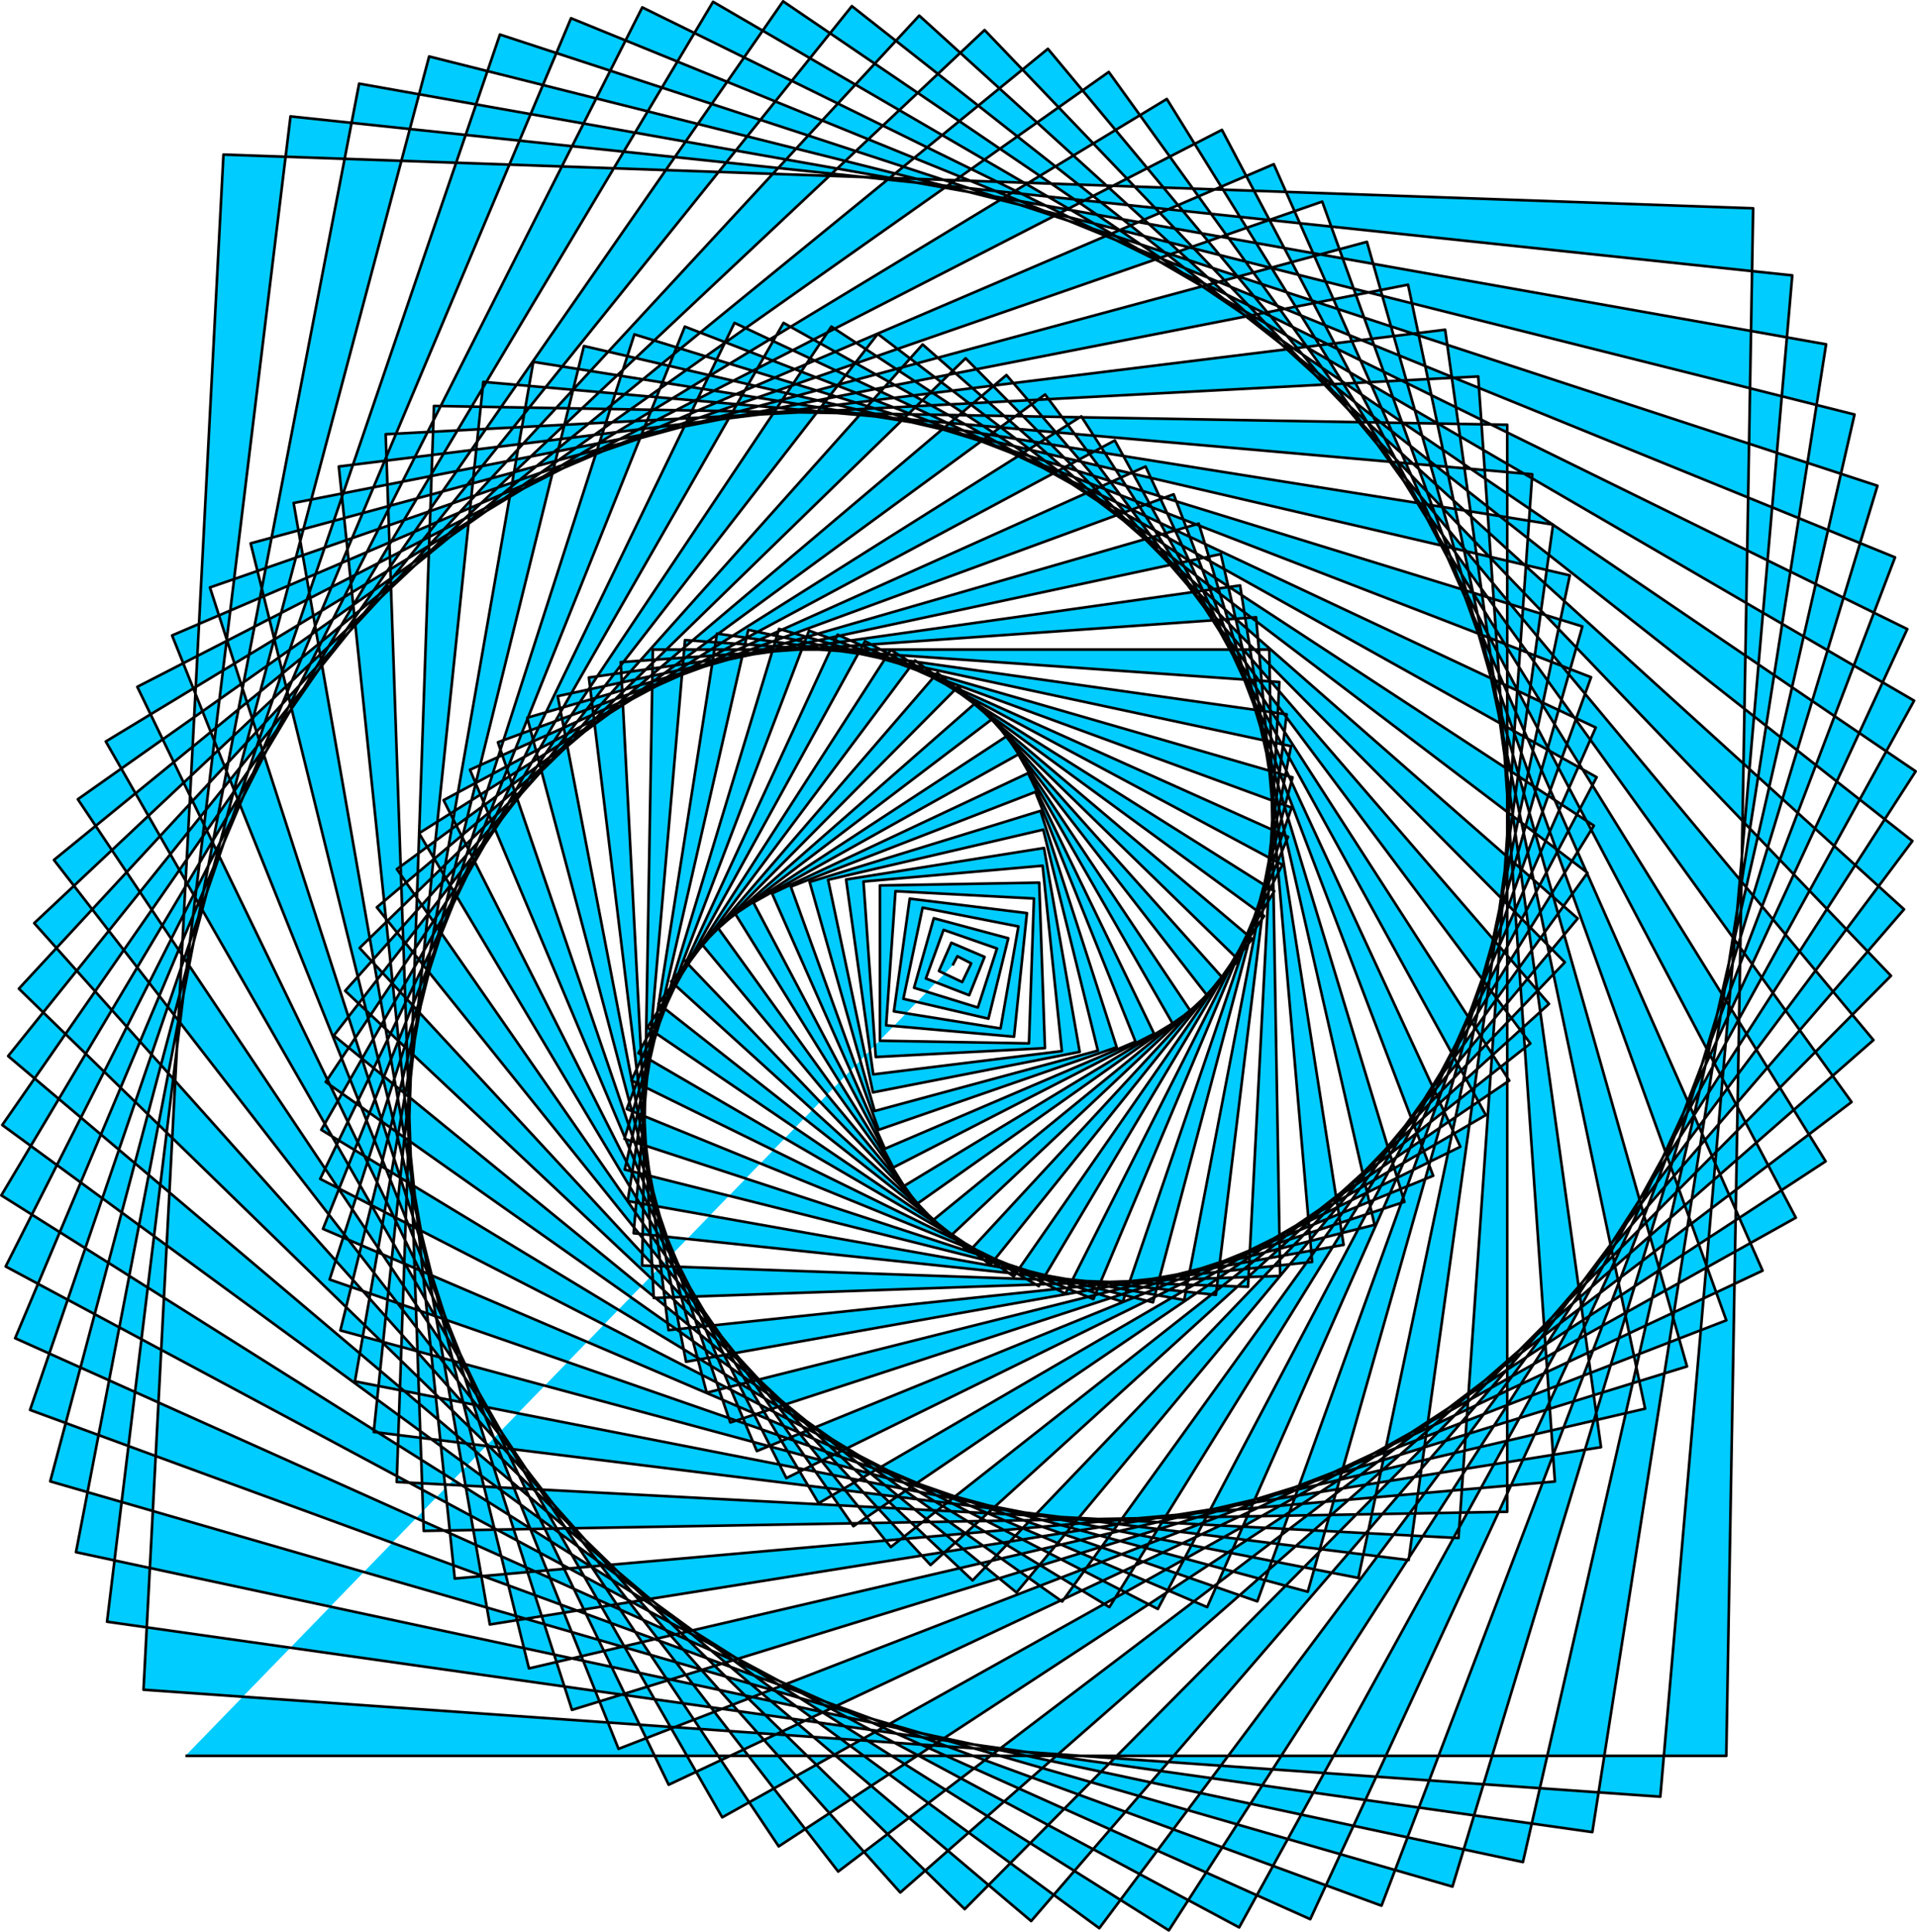 <?xml version="1.0" encoding="UTF-8" standalone="no"?>
<svg
   xmlns:dc="http://purl.org/dc/elements/1.1/"
   xmlns:cc="http://creativecommons.org/ns#"
   xmlns:rdf="http://www.w3.org/1999/02/22-rdf-syntax-ns#"
   xmlns:svg="http://www.w3.org/2000/svg"
   xmlns="http://www.w3.org/2000/svg"
   xmlns:sodipodi="http://sodipodi.sourceforge.net/DTD/sodipodi-0.dtd"
   xmlns:inkscape="http://www.inkscape.org/namespaces/inkscape"
   version="1.0"
   width="130.687mm"
   height="131.66mm"
   id="svg4136"
   inkscape:version="0.91 r13725"
   viewBox="0 0 130.687 131.66"
   sodipodi:docname="spiral.svg">
  <sodipodi:namedview
     pagecolor="#ffffff"
     bordercolor="#666666"
     borderopacity="1"
     objecttolerance="10"
     gridtolerance="10"
     guidetolerance="10"
     inkscape:pageopacity="0"
     inkscape:pageshadow="2"
     inkscape:window-width="1259"
     inkscape:window-height="745"
     id="namedview4152"
     inkscape:document-units="mm"
     showgrid="false"
     fit-margin-top="0"
     fit-margin-left="0"
     fit-margin-right="0"
     fit-margin-bottom="0"
     inkscape:zoom="0.47062937"
     inkscape:cx="169.84731"
     inkscape:cy="187.41351"
     inkscape:window-x="2326"
     inkscape:window-y="286"
     inkscape:window-maximized="0"
     inkscape:current-layer="svg4136" />
  <defs
     id="defs4138">
    <clipPath
       clipPathUnits="userSpaceOnUse"
       id="clipEmfPath1">
      <path
         d="m 0.45,0.45 1151.19,0 0,900.853 -1151.19,0 z"
         id="path4141"
         inkscape:connector-curvature="0" />
    </clipPath>
    <pattern
       id="EMFhbasepattern"
       patternUnits="userSpaceOnUse"
       width="6"
       height="6"
       x="0"
       y="0" />
  </defs>
  <path
     style="fill:none;stroke:#868686;stroke-width:0.937px;stroke-linecap:butt;stroke-linejoin:round;stroke-miterlimit:4;stroke-dasharray:none;stroke-opacity:1"
     clip-path="url(#clipEmfPath1)"
     d="m 0.825,0.825 1150.295,0 0,899.953 -1150.295,0 z"
     id="path4146"
     inkscape:connector-curvature="0"
     transform="matrix(0.282,0,0,0.282,-149.276,-8.101)" />
  <path
     style="fill:#00ccff;fill-opacity:1;fill-rule:evenodd;stroke:none"
     d="m 12.641,119.675 105.045,0 L 119.517,14.197 15.234,10.535 9.784,115.167 113.188,122.459 122.184,18.769 19.805,7.932 7.297,110.532 108.553,124.872 124.49,23.467 24.483,5.699 5.18,105.791 103.822,126.914 126.427,28.251 29.256,3.847 3.423,100.965 99.018,128.586 127.993,33.108 34.082,2.355 2.048,96.097 94.181,129.888 129.189,37.987 38.929,1.243 1.032,91.208 89.324,130.808 130.025,42.876 43.786,0.503 0.386,86.319 84.477,131.369 130.491,47.755 48.612,0.122 0.09,81.472 79.683,131.57 130.597,52.57 53.385,0.09 0.153,76.678 74.942,131.422 130.374,57.322 58.073,0.418 0.555,71.979 70.296,130.935 129.803,61.978 62.666,1.064 1.286,67.386 65.766,130.121 128.914,66.507 67.121,2.048 2.333,62.92 61.375,128.988 127.718,70.889 71.439,3.328 3.677,58.613 57.142,127.56 126.226,75.111 75.588,4.905 5.307,54.475 53.088,125.845 124.459,79.154 79.545,6.747 7.212,50.538 49.236,123.866 122.427,82.995 83.302,8.852 9.36,46.813 45.585,121.644 120.162,86.604 86.837,11.191 11.731,43.31 42.167,119.199 117.686,89.991 90.139,13.742 14.313,40.04 38.992,116.543 115.008,93.134 93.187,16.483 17.086,37.034 36.061,113.717 112.151,96.012 95.991,19.404 20.017,34.283 33.394,110.722 109.145,98.637 98.52,22.473 23.097,31.796 l 7.905,75.794 75,-6.614 -5.228,-75.317 -74.482,3.937 2.593,74.746 73.868,-1.302 0,-74.09 -73.169,-1.281 -2.54,73.339 72.386,3.82 5.027,-72.503 L 32.949,26.028 25.478,97.6 96.033,106.33 105.875,35.754 36.357,24.663 24.197,94.15 92.604,107.548 107.018,39.215 39.807,23.584 23.203,90.679 89.154,108.489 107.875,42.696 43.247,22.79 22.472,87.207 85.715,109.146 108.468,46.157 46.686,22.261 22.017,83.757 82.297,109.537 108.786,49.586 50.072,22.007 21.827,80.35 78.932,109.664 108.849,52.972 53.416,22.007 21.901,77.006 75.63,109.537 108.659,56.274 56.676,22.261 22.208,73.746 72.412,109.156 108.225,59.491 59.84,22.758 22.758,70.582 69.301,108.542 107.558,62.602 62.898,23.478 23.531,67.534 66.306,107.717 106.68,65.587 65.83,24.42 24.515,64.613 63.438,106.669 105.6,68.423 68.613,25.563 25.689,61.841 60.729,105.442 104.33,71.121 71.248,26.886 27.055,59.237 58.179,104.023 102.891,73.651 73.714,28.378 28.568,56.792 55.808,102.457 101.293,76 76,30.018 30.24,54.538 53.607,100.743 99.557,78.159 78.096,31.796 32.039,52.464 51.596,98.901 97.706,80.138 80.011,33.69 33.944,50.591 49.786,96.954 95.747,81.916 81.725,35.69 35.944,48.919 48.178,94.922 93.705,83.482 83.228,37.765 38.019,47.448 46.77,92.816 91.599,84.847 84.54,39.902 40.146,46.178 45.575,90.657 89.451,86.012 85.63,42.072 42.315,45.13 44.569,88.467 87.271,86.964 86.53,44.273 l -42.024,0 -0.73,41.982 41.305,1.45 2.138,-41.22 -40.521,-2.857 -3.503,40.426 39.696,4.201 L 87.715,48.686 48.877,43.183 42.791,81.863 80.731,88.604 88.011,50.856 51.014,42.929 42.59,79.715 78.604,88.763 88.117,52.983 53.11,42.866 42.569,77.619 76.54,88.731 88.054,55.046 55.152,42.982 42.728,75.588 74.54,88.541 87.811,57.036 57.099,43.257 43.045,73.64 72.635,88.171 87.419,58.941 58.973,43.702 43.522,71.778 70.815,87.663 86.869,60.74 60.729,44.294 44.135,70.032 69.111,86.996 86.181,62.433 62.38,45.014 44.887,68.402 67.513,86.213 85.366,63.999 63.904,45.861 45.755,66.899 66.052,85.313 84.445,65.439 65.301,46.813 46.728,65.523 64.73,84.308 83.429,66.74 66.56,47.861 47.797,64.296 63.544,83.218 82.329,67.894 67.661,48.993 48.929,63.216 62.518,82.054 81.154,68.899 68.624,50.178 50.125,62.285 61.629,80.837 79.937,69.756 69.428,51.416 51.364,61.512 60.898,79.577 78.678,70.455 70.084,52.697 52.633,60.899 60.327,78.297 77.408,70.994 70.582,53.978 53.914,60.433 59.904,77.006 76.127,71.375 70.931,55.268 55.194,60.115 l 4.434,15.61 15.218,-4.117 -3.725,-15.059 -14.668,3.418 3.058,14.488 14.096,-2.762 -2.434,-13.895 -13.493,2.148 1.852,13.282 12.858,-1.587 -1.312,-12.636 -12.212,1.079 0.836,11.959 11.535,-0.603 -0.392,-11.281 -10.858,0.191 0,10.583 10.16,0.18 0.339,-9.874 -9.44,-0.497 -0.635,9.143 8.72,0.773 0.878,-8.424 -7.99,-0.984 -1.079,7.683 7.27,1.164 1.217,-6.953 -6.53,-1.28 -1.312,6.212 5.799,1.355 1.354,-5.482 -5.08,-1.365 -1.344,4.741 4.35,1.344 1.302,-4.021 -3.64,-1.27 -1.206,3.312 2.953,1.143 1.048,-2.614 -2.265,-0.963 -0.847,1.926 1.587,0.751 0.614,-1.27 -0.942,-0.487 -0.328,0.624 z"
     id="path4148"
     inkscape:connector-curvature="0" />
  <path
     style="fill:none;stroke:#000000;stroke-width:0.18px;stroke-linecap:butt;stroke-linejoin:round;stroke-miterlimit:4;stroke-dasharray:none;stroke-opacity:1"
     d="m 12.641,119.675 105.045,0 L 119.517,14.197 15.234,10.535 9.784,115.167 113.188,122.459 122.184,18.769 19.805,7.932 7.297,110.532 108.553,124.872 124.49,23.467 24.483,5.699 5.18,105.791 103.822,126.914 126.427,28.251 29.256,3.847 3.423,100.965 99.018,128.586 127.993,33.108 34.082,2.355 2.048,96.097 94.181,129.888 129.189,37.987 38.929,1.243 1.032,91.208 89.324,130.808 130.025,42.876 43.786,0.503 0.386,86.319 84.477,131.369 130.491,47.755 48.612,0.122 0.09,81.472 79.683,131.57 130.597,52.57 53.385,0.09 0.153,76.678 74.942,131.422 130.374,57.322 58.073,0.418 0.555,71.979 70.296,130.935 129.803,61.978 62.666,1.064 1.286,67.386 65.766,130.121 128.914,66.507 67.121,2.048 2.333,62.92 61.375,128.988 127.718,70.889 71.439,3.328 3.677,58.613 57.142,127.56 126.226,75.111 75.588,4.905 5.307,54.475 53.088,125.845 124.459,79.154 79.545,6.747 7.212,50.538 49.236,123.866 122.427,82.995 83.302,8.852 9.36,46.813 45.585,121.644 120.162,86.604 86.837,11.191 11.731,43.31 42.167,119.199 117.686,89.991 90.139,13.742 14.313,40.04 38.992,116.543 115.008,93.134 93.187,16.483 17.086,37.034 36.061,113.717 112.151,96.012 95.991,19.404 20.017,34.283 33.394,110.722 109.145,98.637 98.52,22.473 23.097,31.796 l 7.905,75.794 75,-6.614 -5.228,-75.317 -74.482,3.937 2.593,74.746 73.868,-1.302 0,-74.09 -73.169,-1.281 -2.54,73.339 72.386,3.82 5.027,-72.503 L 32.949,26.028 25.478,97.6 96.033,106.33 105.875,35.754 36.357,24.663 24.197,94.15 92.604,107.548 107.018,39.215 39.807,23.584 23.203,90.679 89.154,108.489 107.875,42.696 43.247,22.79 22.472,87.207 85.715,109.146 108.468,46.157 46.686,22.261 22.017,83.757 82.297,109.537 108.786,49.586 50.072,22.007 21.827,80.35 78.932,109.664 108.849,52.972 53.416,22.007 21.901,77.006 75.63,109.537 108.659,56.274 56.676,22.261 22.208,73.746 72.412,109.156 108.225,59.491 59.84,22.758 22.758,70.582 69.301,108.542 107.558,62.602 62.898,23.478 23.531,67.534 66.306,107.717 106.68,65.587 65.83,24.42 24.515,64.613 63.438,106.669 105.6,68.423 68.613,25.563 25.689,61.841 60.729,105.442 104.33,71.121 71.248,26.886 27.055,59.237 58.179,104.023 102.891,73.651 73.714,28.378 28.568,56.792 55.808,102.457 101.293,76 76,30.018 30.24,54.538 53.607,100.743 99.557,78.159 78.096,31.796 32.039,52.464 51.596,98.901 97.706,80.138 80.011,33.69 33.944,50.591 49.786,96.954 95.747,81.916 81.725,35.69 35.944,48.919 48.178,94.922 93.705,83.482 83.228,37.765 38.019,47.448 46.77,92.816 91.599,84.847 84.54,39.902 40.146,46.178 45.575,90.657 89.451,86.012 85.63,42.072 42.315,45.13 44.569,88.467 87.271,86.964 86.53,44.273 l -42.024,0 -0.73,41.982 41.305,1.45 2.138,-41.22 -40.521,-2.857 -3.503,40.426 39.696,4.201 L 87.715,48.686 48.877,43.183 42.791,81.863 80.731,88.604 88.011,50.856 51.014,42.929 42.59,79.715 78.604,88.763 88.117,52.983 53.11,42.866 42.569,77.619 76.54,88.731 88.054,55.046 55.152,42.982 42.728,75.588 74.54,88.541 87.811,57.036 57.099,43.257 43.045,73.64 72.635,88.171 87.419,58.941 58.973,43.702 43.522,71.778 70.815,87.663 86.869,60.74 60.729,44.294 44.135,70.032 69.111,86.996 86.181,62.433 62.38,45.014 44.887,68.402 67.513,86.213 85.366,63.999 63.904,45.861 45.755,66.899 66.052,85.313 84.445,65.439 65.301,46.813 46.728,65.523 64.73,84.308 83.429,66.74 66.56,47.861 47.797,64.296 63.544,83.218 82.329,67.894 67.661,48.993 48.929,63.216 62.518,82.054 81.154,68.899 68.624,50.178 50.125,62.285 61.629,80.837 79.937,69.756 69.428,51.416 51.364,61.512 60.898,79.577 78.678,70.455 70.084,52.697 52.633,60.899 60.327,78.297 77.408,70.994 70.582,53.978 53.914,60.433 59.904,77.006 76.127,71.375 70.931,55.268 55.194,60.115 l 4.434,15.61 15.218,-4.117 -3.725,-15.059 -14.668,3.418 3.058,14.488 14.096,-2.762 -2.434,-13.895 -13.493,2.148 1.852,13.282 12.858,-1.587 -1.312,-12.636 -12.212,1.079 0.836,11.959 11.535,-0.603 -0.392,-11.281 -10.858,0.191 0,10.583 10.16,0.18 0.339,-9.874 -9.44,-0.497 -0.635,9.143 8.72,0.773 0.878,-8.424 -7.99,-0.984 -1.079,7.683 7.27,1.164 1.217,-6.953 -6.53,-1.28 -1.312,6.212 5.799,1.355 1.354,-5.482 -5.08,-1.365 -1.344,4.741 4.35,1.344 1.302,-4.021 -3.64,-1.27 -1.206,3.312 2.953,1.143 1.048,-2.614 -2.265,-0.963 -0.847,1.926 1.587,0.751 0.614,-1.27 -0.942,-0.487 -0.328,0.624"
     id="path4150"
     inkscape:connector-curvature="0" />
</svg>
